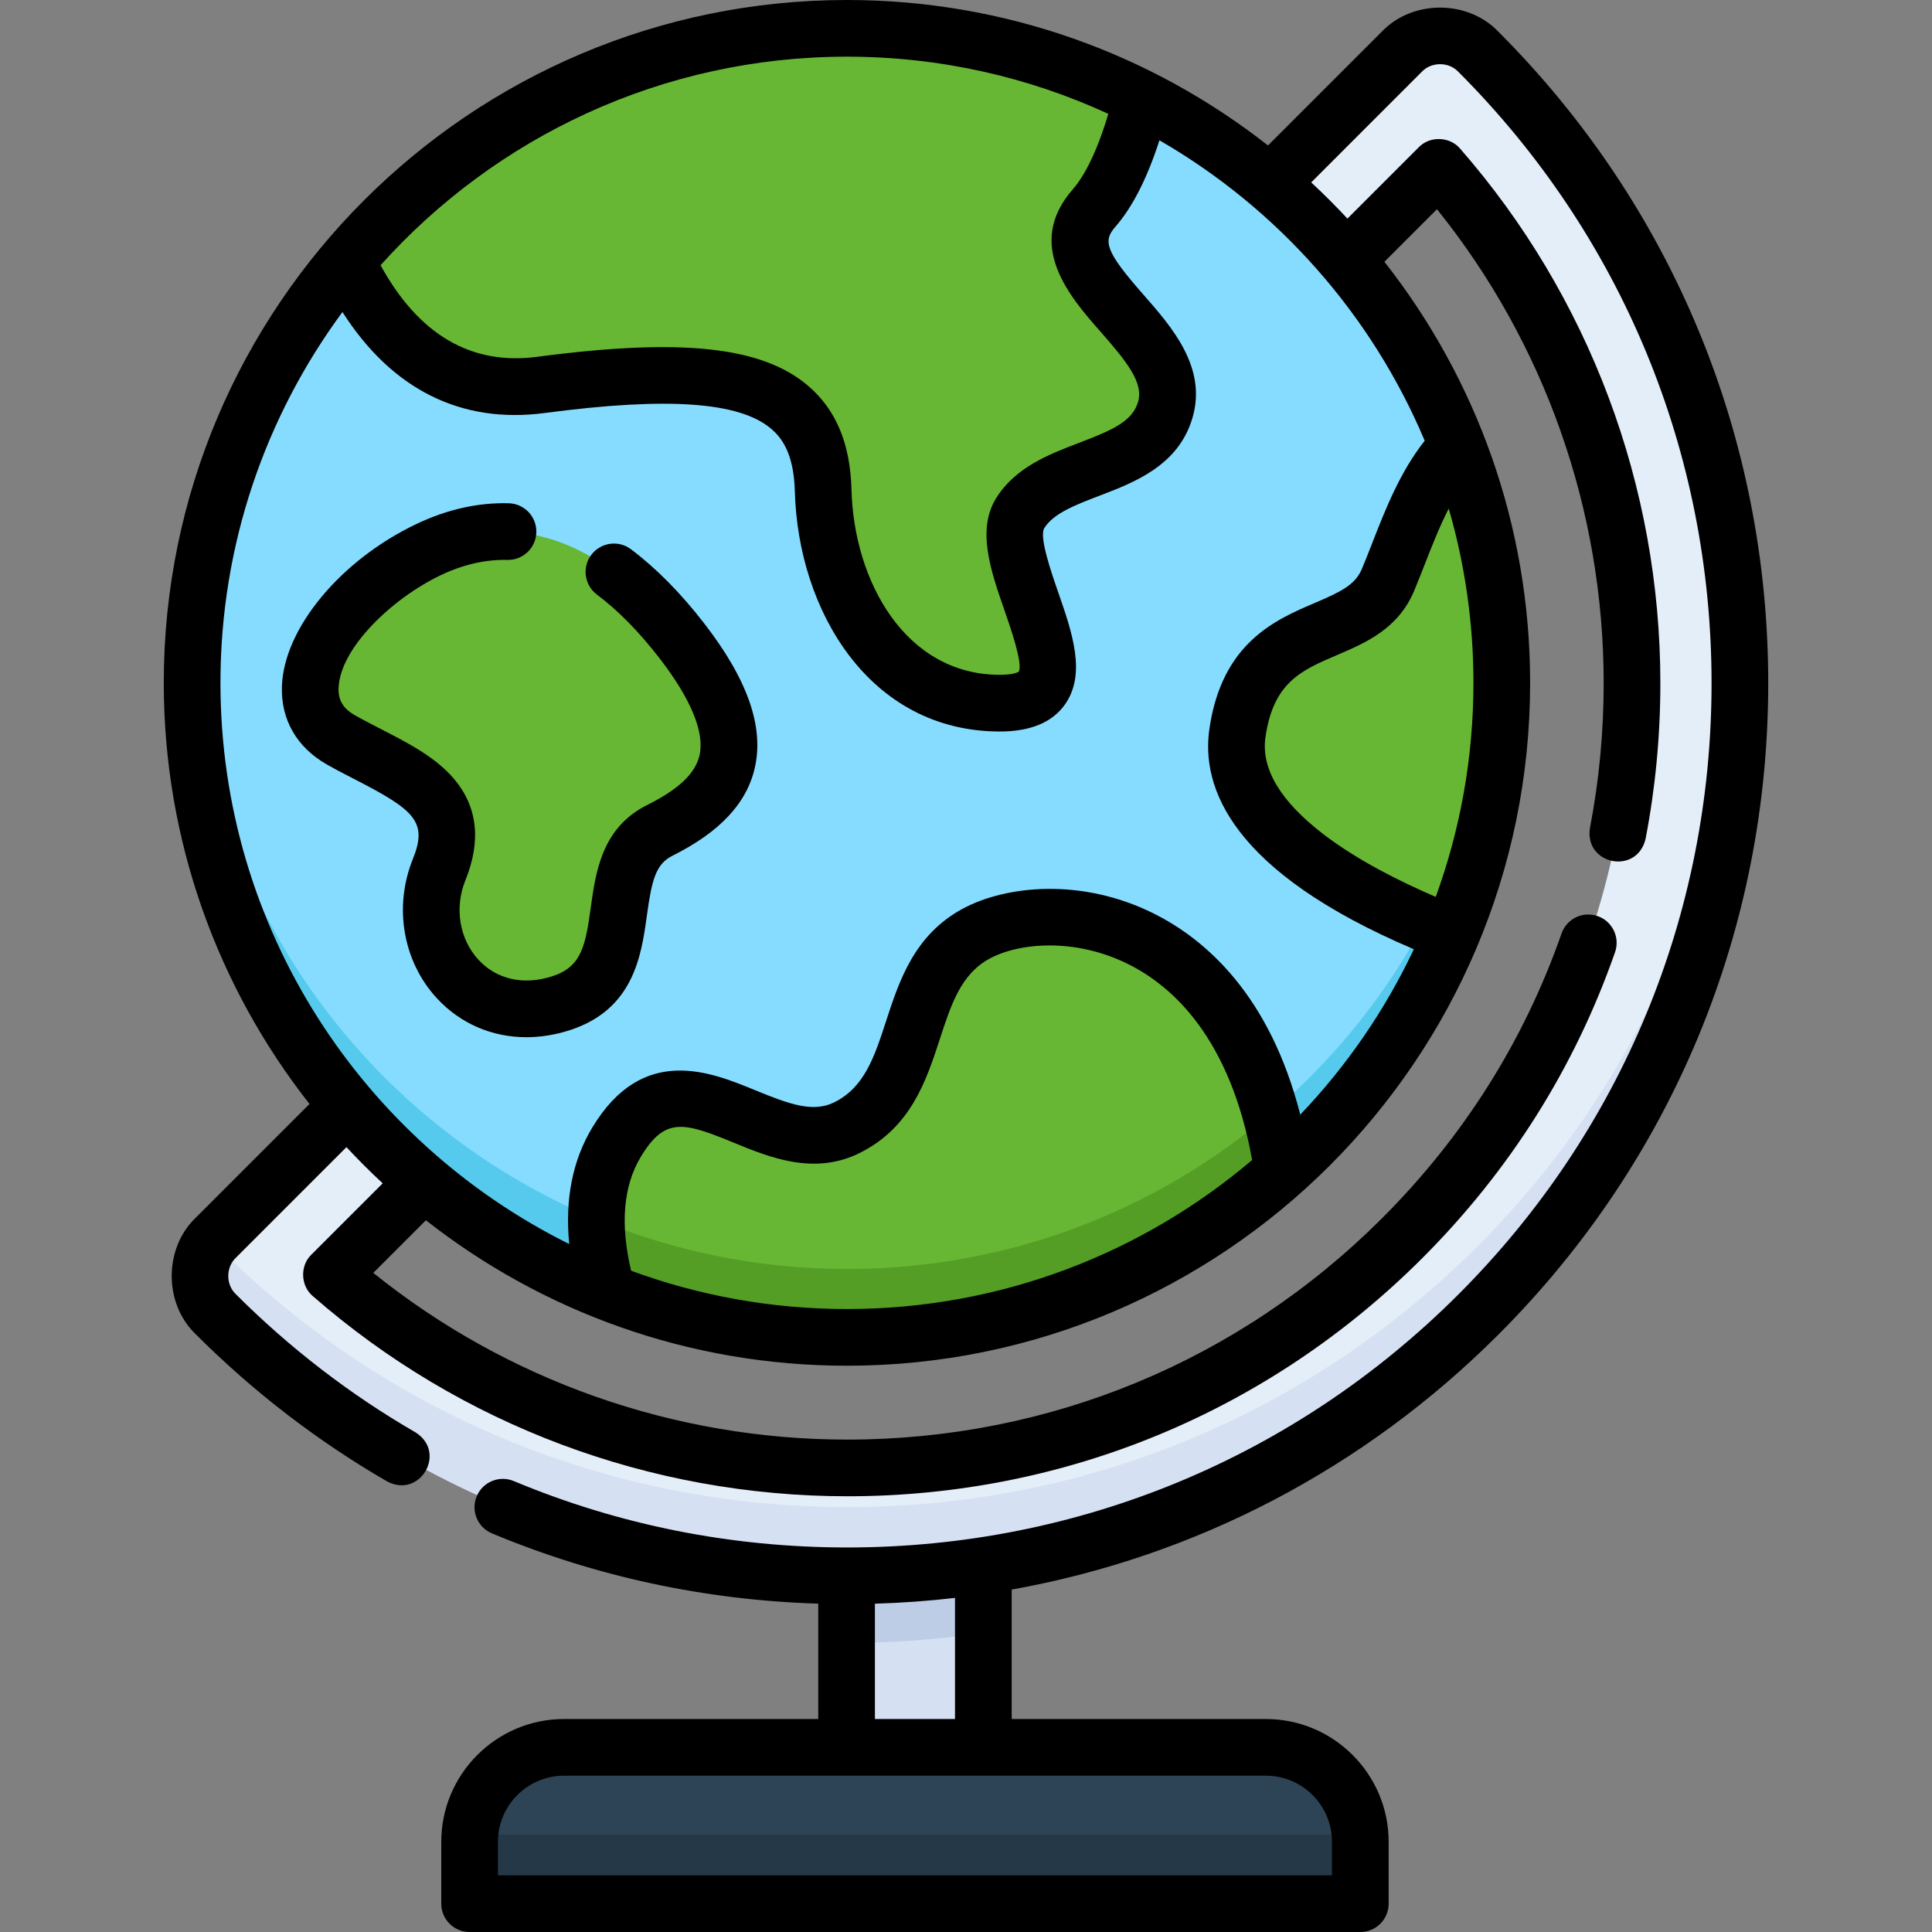 <svg id="Layer_1" enable-background="new 0 0 512 512" height="512" viewBox="0 0 512 512" width="512" xmlns="http://www.w3.org/2000/svg"><rect x="0" y="0" width="512" height="512" fill="#808080" stroke="none"/><g><g><path d="m360.359 504.163h-235.736v-16.371c0-13.807 11.193-25 25-25h185.736c13.807 0 25 11.193 25 25z" fill="#2d4456"/><path d="m124.682 486.163c-.035.539-.059 1.081-.059 1.629v16.371h235.736v-16.371c0-.548-.024-1.09-.059-1.629z" fill="#253847"/><path d="m224.601 417.391c-.023 0-.037 0-.06 0-.049 0-.099-.002-.148-.002v45.402h36.197v-48.118c-11.805 1.795-23.826 2.718-35.989 2.718z" fill="#d5e0f2"/><path d="m224.601 417.391c-.023 0-.037 0-.06 0-.049 0-.099-.002-.148-.002v18c.049 0 .099.002.148.002h.06c12.163-.001 24.184-.923 35.988-2.717v-18c-11.804 1.794-23.825 2.717-35.988 2.717z" fill="#bdcde5"/><path d="m391.561 13.992c-2.677-2.678-6.308-4.181-10.094-4.181s-7.417 1.504-10.094 4.181l-34.885 34.886c7.273 6.162 14.029 12.912 20.198 20.178l24.443-24.443c33.068 37.844 51.127 85.789 51.139 136.508.014 55.498-21.585 107.669-60.818 146.902-39.221 39.221-91.37 60.818-146.849 60.818-.017 0-.036 0-.053 0-50.717-.012-98.664-18.071-136.507-51.139l24.452-24.452c-7.273-6.162-14.029-12.912-20.198-20.178l-34.875 34.874c-2.677 2.677-4.181 6.308-4.181 10.094s1.504 7.417 4.181 10.094c44.645 44.646 103.997 69.242 167.121 69.258h.06c63.101-.003 122.426-24.569 167.037-69.18 44.627-44.627 69.196-103.97 69.18-167.097-.015-63.126-24.611-122.477-69.257-167.123z" fill="#e4eef9"/><g><path d="m391.639 330.211c-44.611 44.611-103.936 69.177-167.037 69.18-.023 0-.037 0-.06 0-63.124-.016-122.476-24.612-167.121-69.258-.349-.349-.675-.715-.983-1.094-2.058 2.533-3.198 5.707-3.198 9 0 3.786 1.504 7.417 4.181 10.094 44.645 44.646 103.997 69.242 167.121 69.258h.06c63.101-.003 122.426-24.569 167.037-69.18 44.627-44.627 69.196-103.97 69.18-167.097-.001-2.989-.075-5.967-.185-8.939-2.222 59.727-26.511 115.551-68.995 158.036z" fill="#d5e0f2"/></g><ellipse cx="224.491" cy="181.063" fill="#86dcff" rx="173.31" ry="173.226"/><ellipse cx="224.491" cy="181.063" fill="#86dcff" rx="173.31" ry="173.226"/><path d="m224.491 336.289c-92.696 0-168.394-72.739-173.079-164.226-.153 2.981-.231 5.981-.231 9 0 95.67 77.594 173.226 173.31 173.226 95.717 0 173.31-77.556 173.31-173.226 0-3.019-.078-6.019-.231-9-4.685 91.487-80.383 164.226-173.079 164.226z" fill="#56caed"/><path d="m302.555 26.373c-23.461-11.852-49.981-18.536-78.064-18.536-53.126 0-100.66 23.9-132.451 61.521 8.569 18.024 24.123 36.468 51.46 32.85 51.307-6.791 73.942-.755 74.697 27.917.755 28.671 17.354 56.313 46.78 56.313s-2.931-36.922 5.369-50.286 33.498-10.746 38.393-27.325c5.986-20.274-34.708-35.29-18.863-53.398 5.77-6.596 9.838-17.657 12.679-29.056z" fill="#67b734"/><path d="m339.829 310.345c-10.219-68.783-61.361-73.655-81.207-62.866-20.58 11.188-12.827 40.744-34.134 51.307s-43.581-24.899-60.935 3.772c-7.292 12.049-6.19 26.761-2.461 39.772 19.636 7.718 41.022 11.959 63.399 11.959 44.294 0 84.7-16.617 115.338-43.944z" fill="#67b734"/><path d="m224.491 336.289c-23.486 0-45.876-4.679-66.301-13.14-.027 6.466 1.135 13.014 2.902 19.181 19.636 7.718 41.022 11.959 63.399 11.959 44.294 0 84.7-16.617 115.338-43.944-.813-5.475-1.888-10.54-3.183-15.23-30.229 25.675-69.378 41.174-112.155 41.174z" fill="#549e25"/><path d="m367.654 153.888c-7.448 17.586-35.251 8.776-39.82 40.474-3.681 25.533 33.534 44.153 56.735 53.182 8.52-20.472 13.233-42.925 13.233-66.481 0-22.099-4.148-43.227-11.695-62.66-9.459 9.708-13.831 24.57-18.453 35.485z" fill="#67b734"/><path d="m148.775 265.867c23.451-7.531 7.999-36.68 26.18-45.757s27.374-22.389 5.785-50.253c-19.89-25.671-42.705-35.613-66.939-24.084-25.726 12.238-42.035 39.697-23.232 50.384 15.248 8.666 34.261 13.9 25.996 34.319s8.736 42.929 32.21 35.391z" fill="#67b734"/><path d="m377.416 244.624c2.483 1.063 4.885 2.038 7.152 2.92 8.52-20.472 13.233-42.925 13.233-66.481 0-3.001-.083-5.982-.234-8.945-1.346 26.119-8.486 50.703-20.151 72.506z" fill="#549e25"/></g><g><g><path d="m167.208 145.555c-3.318-2.492-8.025-1.821-10.515 1.495-2.491 3.317-1.821 8.024 1.495 10.515 5.58 4.19 11.136 9.835 16.516 16.779 8.375 10.808 12.068 19.735 10.682 25.813-1.098 4.812-5.512 9.002-13.893 13.187-12.008 5.995-13.632 17.758-14.938 27.21-1.414 10.241-2.511 15.701-10.218 18.176-7.571 2.432-14.677.85-19.498-4.342-5.098-5.489-6.47-13.782-3.496-21.128 4.23-10.45 3.213-19.483-3.021-26.845-4.876-5.759-12.195-9.518-19.273-13.154-2.338-1.202-4.756-2.444-6.988-3.712-3.119-1.773-4.458-3.993-4.341-7.197.39-10.711 14.381-23.882 27.12-29.943 5.933-2.823 11.856-4.159 17.589-4.027 4.142.109 7.596-3.163 7.704-7.31.109-4.146-3.164-7.595-7.31-7.704-8.122-.218-16.347 1.629-24.435 5.478-20.115 9.568-35.119 27.636-35.677 42.96-.323 8.858 3.914 16.245 11.929 20.801 2.508 1.426 5.07 2.741 7.546 4.013 15.673 8.052 19.216 11.166 15.234 21.005-5.151 12.726-2.633 27.243 6.413 36.984 6.241 6.72 14.634 10.261 23.67 10.261 3.734 0 7.579-.604 11.426-1.84 17.06-5.479 19.05-19.895 20.505-30.422 1.283-9.296 2.312-13.601 6.768-15.826 12.542-6.262 19.682-13.879 21.827-23.285 2.489-10.913-1.911-23.458-13.452-38.353-6.2-8.003-12.717-14.594-19.369-19.589z"/><path d="m397.128 353.643c46.106-46.106 71.488-107.414 71.471-172.631-.017-65.212-25.426-126.526-71.548-172.649-8.113-8.459-22.724-8.46-30.836-.001l-30.185 30.186c-30.769-24.138-69.522-38.548-111.58-38.548-99.831 0-181.049 81.18-181.049 180.965 0 42.068 14.437 80.829 38.617 111.595l-30.169 30.169c-8.459 8.114-8.46 22.723-.001 30.836 15.233 15.234 32.299 28.361 50.725 39.016 8.742 4.68 15.971-7.705 7.52-13.001-17.293-10.001-33.316-22.326-47.625-36.636-2.632-2.523-2.631-7.069.001-9.593l29.349-29.348c3.08 3.314 6.281 6.513 9.598 9.59l-18.906 18.905c-3.05 2.923-2.871 8.254.369 10.966 39.143 34.204 89.44 53.049 141.681 53.062 57.558 0 111.664-22.408 152.353-63.098 23.212-23.212 40.401-50.494 51.09-81.089 1.368-3.915-.698-8.198-4.613-9.566-3.919-1.37-8.199.697-9.567 4.613-9.937 28.445-25.929 53.82-47.53 75.422-37.852 37.853-88.187 58.699-141.784 58.699-45.855-.012-90.135-15.644-125.583-44.182l13.944-13.943c30.77 24.138 69.523 38.548 111.58 38.548 99.831 0 181.048-81.18 181.048-180.964 0-42.069-14.437-80.83-38.617-111.596l13.928-13.928c28.538 35.45 44.17 79.73 44.182 125.584.003 12.922-1.22 25.839-3.637 38.391-1.549 9.798 12.51 12.561 14.749 2.84 2.597-13.488 3.911-27.36 3.908-41.235-.013-52.185-18.857-102.483-53.062-141.627-2.71-3.241-8.044-3.418-10.965-.37l-18.902 18.902c-3.079-3.314-6.281-6.513-9.598-9.589l29.354-29.355c2.523-2.631 7.069-2.631 9.593.002 43.286 43.286 67.134 100.831 67.149 162.033.016 61.203-23.804 118.738-67.072 162.005-43.249 43.249-100.764 67.07-162.005 67.073-30.695-.009-60.418-5.93-88.345-17.597-3.829-1.603-8.226.206-9.825 4.034-1.599 3.827.207 8.226 4.034 9.824 27.424 11.458 56.464 17.703 86.475 18.625v30.574h-67.358c-17.944 0-32.543 14.598-32.543 32.543v16.393c0 4.148 3.362 7.51 7.51 7.51h236.046c4.148 0 7.51-3.362 7.51-7.51v-16.393c0-17.945-14.599-32.543-32.543-32.543h-67.358v-34.304c48.617-8.708 93.369-31.957 129.022-67.609zm-172.678-338.623c24.71 0 48.172 5.432 69.266 15.15-3.386 11.39-6.925 17.165-9.447 20.049-12.84 14.675-.674 28.517 7.376 37.677 6.988 7.952 11.457 13.542 9.961 18.61-1.545 5.231-6.939 7.527-15.611 10.84-7.921 3.026-16.899 6.456-22.01 14.685-5.205 8.38-1.409 19.295 2.261 29.851 1.581 4.547 4.871 14.008 3.74 16.109-.009.009-1.044.845-4.997.845-24.975 0-38.693-24.688-39.334-49.074-.321-12.192-4.089-21.201-11.519-27.541-12.201-10.412-33.664-12.703-71.769-7.66-17.472 2.316-31.417-5.854-41.51-24.274 30.42-33.901 74.554-55.267 123.593-55.267zm-57.201 321.737c-2.93-12.359-2.065-22.527 2.608-30.248 6.364-10.512 11.279-9.16 24.555-3.701 9.485 3.901 21.291 8.753 33.371 2.763 13.637-6.76 17.707-19.244 21.299-30.259 3-9.202 5.591-17.147 13.131-21.247 7.812-4.247 22.667-5.601 36.823 1.461 11.9 5.935 26.995 19.762 32.794 51.893-28.971 24.613-66.467 39.489-107.38 39.489-20.092.001-39.361-3.587-57.201-10.151zm177.337-41.364c-8.09-31.711-25.126-46.463-38.846-53.307-19.071-9.512-39.206-7.466-50.701-1.215-12.792 6.954-16.748 19.084-20.237 29.785-3.062 9.39-5.706 17.501-13.69 21.458-5.587 2.769-11.656.639-20.988-3.197-11.854-4.873-29.767-12.237-43.116 9.815-5.277 8.72-7.322 19.095-6.159 30.951-54.722-27.165-92.427-83.618-92.427-148.717 0-36.751 12.023-70.744 32.332-98.273 13.062 20.469 31.401 29.696 53.584 26.759 32.565-4.312 51.644-2.978 60.049 4.195 2.556 2.181 5.984 6.265 6.254 16.511.833 31.654 19.769 63.699 54.349 63.699 8.056 0 13.844-2.396 17.203-7.12 5.774-8.121 1.944-19.135-1.759-29.787-1.786-5.138-5.112-14.701-3.689-16.993 2.44-3.929 8.352-6.188 14.611-8.579 9.324-3.562 20.929-7.996 24.656-20.618 3.954-13.394-5.493-24.142-13.084-32.779-10.087-11.477-10.634-14.123-7.355-17.871 4.535-5.182 8.451-12.881 11.691-22.931 31.29 18.073 56.163 46.055 70.297 79.622-6.536 8.257-10.444 18.245-13.942 27.205-.947 2.424-1.841 4.714-2.733 6.819-1.793 4.233-5.716 6.079-12.497 8.979-10.379 4.438-24.593 10.515-27.893 33.406-2.22 15.403 5.67 37.72 54.191 58.342-7.659 16.216-17.859 31.007-30.101 43.841zm35.901-57.711c-9.493-4.068-20.712-9.685-29.687-16.544-11.449-8.75-16.643-17.425-15.438-25.785 2.096-14.542 9.525-17.718 18.932-21.74 7.585-3.244 16.182-6.919 20.423-16.932.974-2.301 1.906-4.688 2.893-7.215 1.873-4.797 3.882-9.928 6.319-14.689 4.259 14.668 6.55 30.164 6.55 46.187-.001 19.912-3.531 39.014-9.992 56.718zm-27.501 250.415v8.883h-221.026v-8.883c0-9.662 7.861-17.523 17.523-17.523h185.98c9.663 0 17.523 7.861 17.523 17.523zm-99.901-32.542h-21.225v-30.559c7.133-.208 14.212-.724 21.225-1.536z"/></g></g></g></svg>